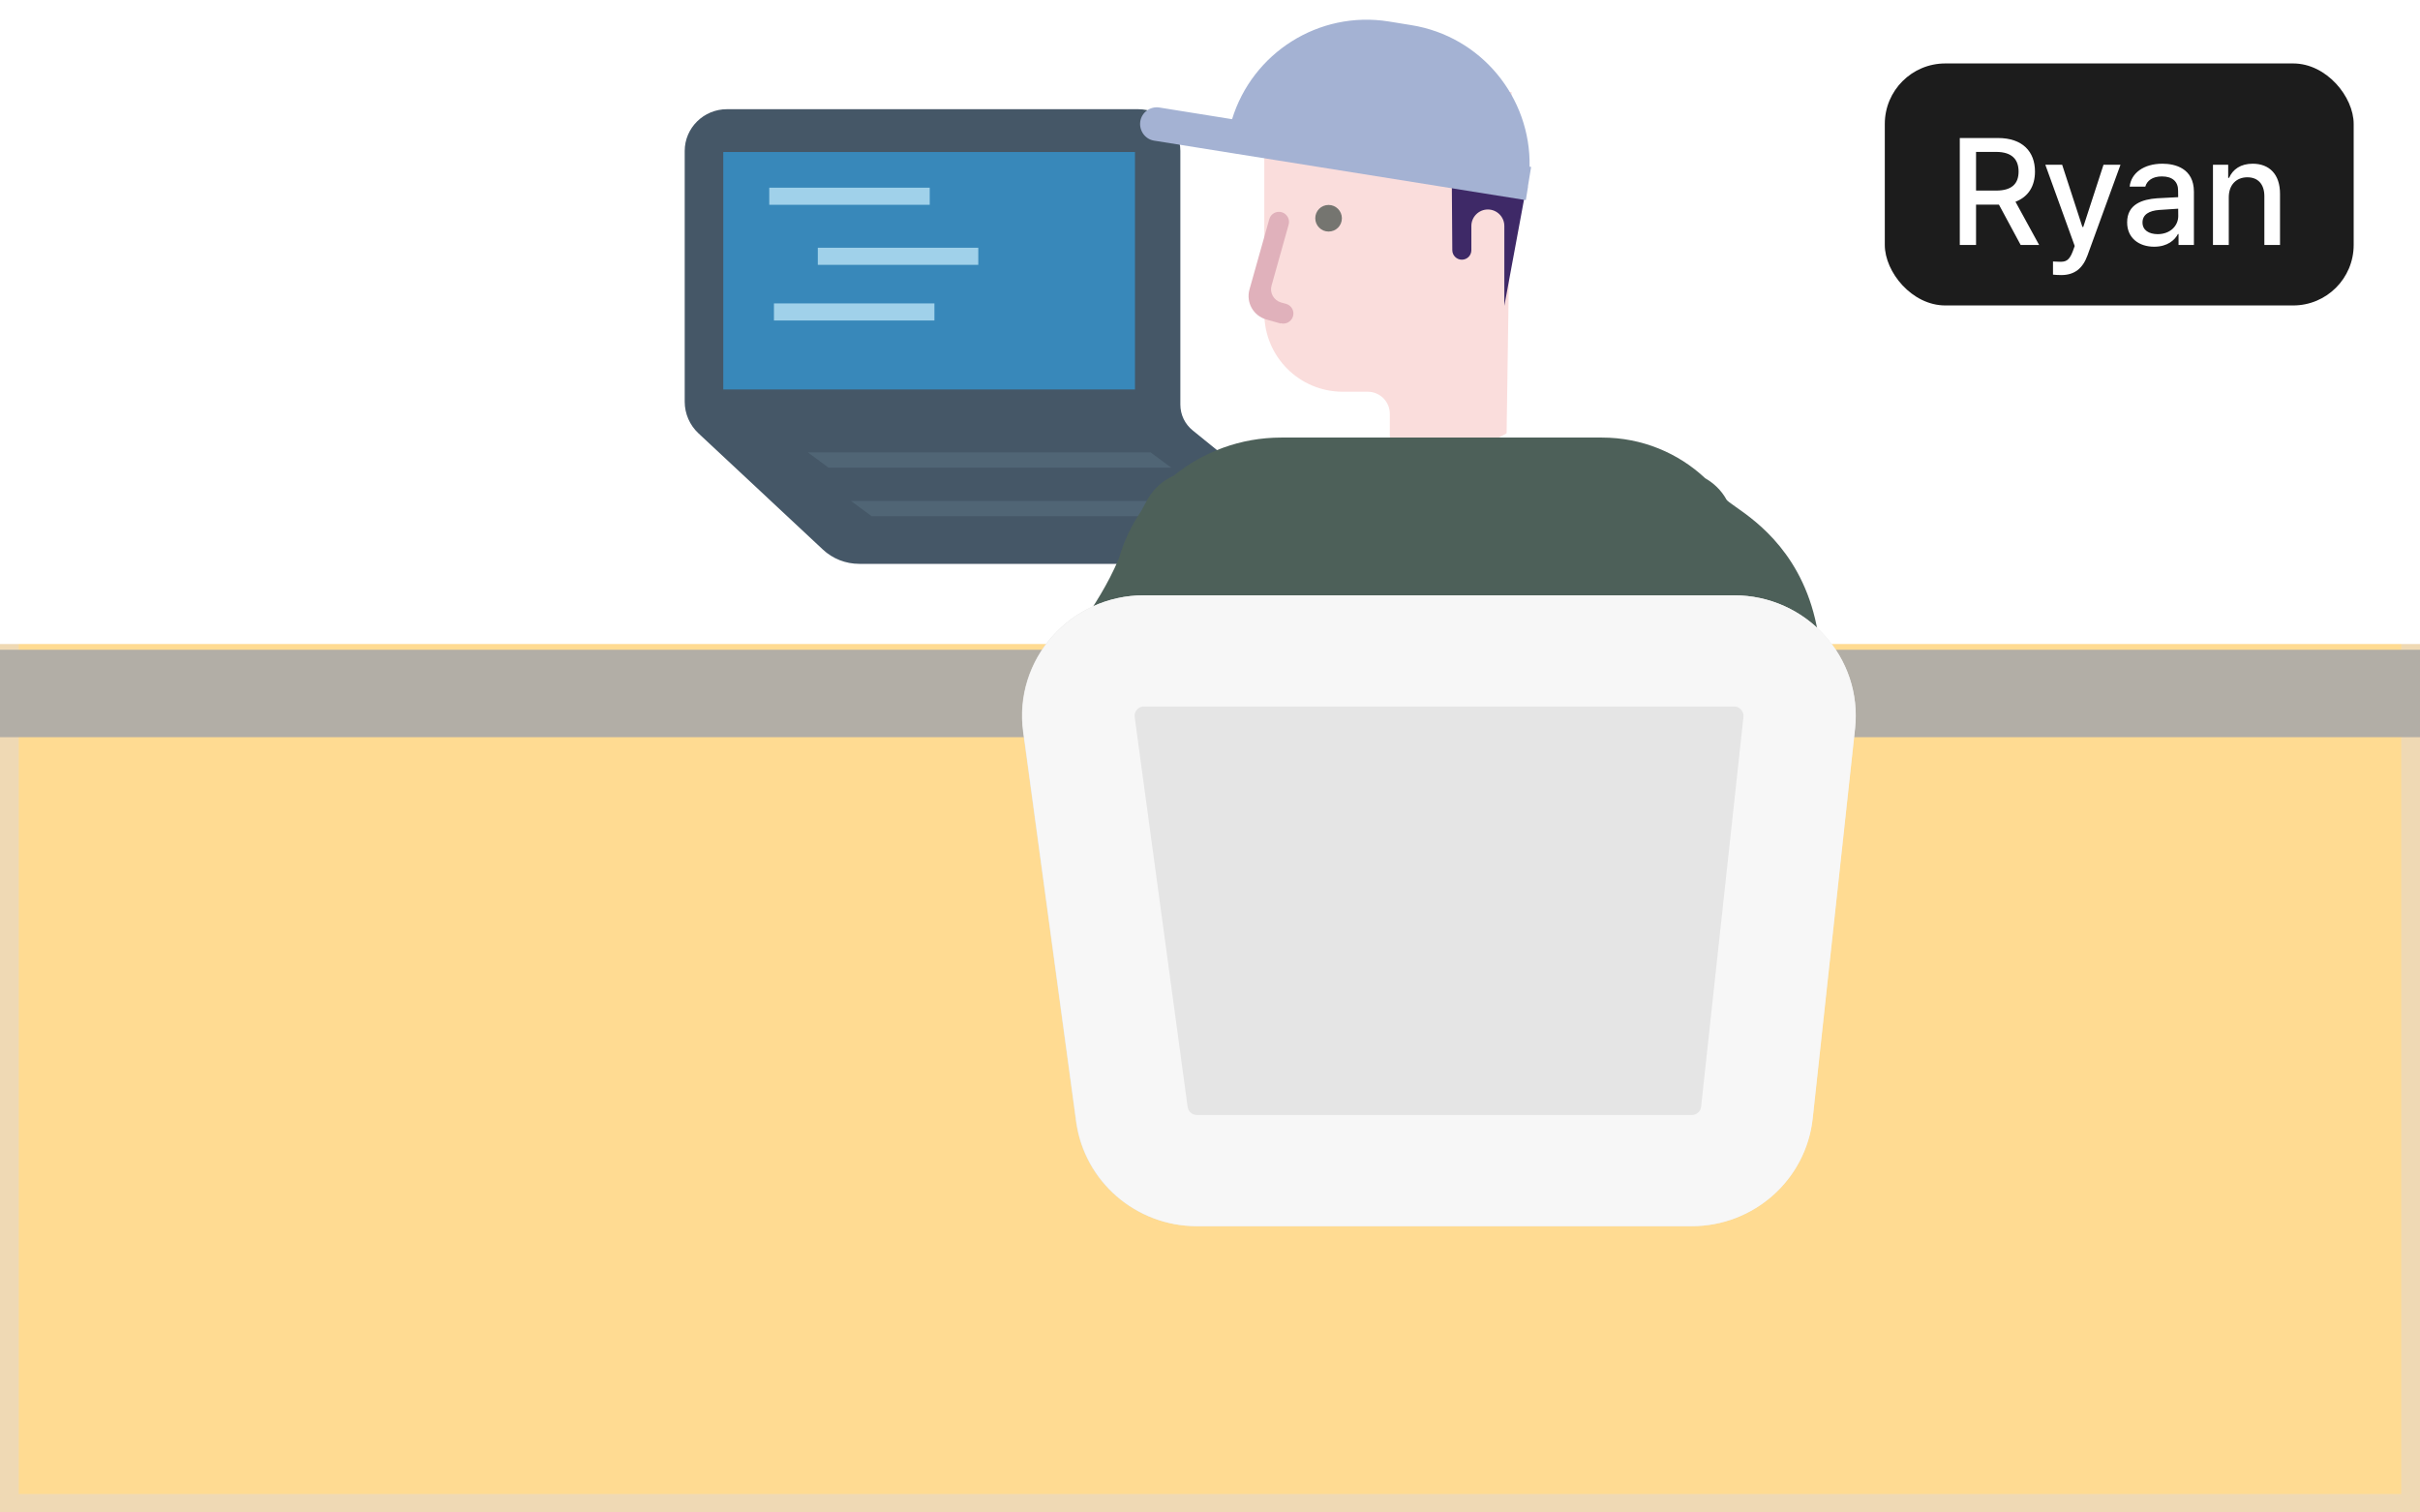 <svg width="160" height="100" viewBox="0 0 160 100" fill="none" xmlns="http://www.w3.org/2000/svg">
<rect x="0" y="0" width="160" height="100" fill="#333333" stroke="none"/>
<g clip-path="url(#clip0_14_1388)">
<path d="M159.38 0.61H0.62V99.38H159.38V0.61Z" fill="#FFDB92"/>
<path d="M160 100H0V0H160V100ZM1.24 98.78H158.76V1.22H1.24V98.77V98.78Z" fill="#EFD9B4"/>
<path d="M159.38 0.61H0.62V41.96H159.38V0.61Z" fill="white"/>
<path d="M160 42.58H0V0H160V42.58ZM1.24 41.35H158.76V1.22H1.24V41.35Z" fill="white"/>
<path d="M159.38 43.57H0.62V48.13H159.38V43.57Z" fill="#B2AEA6"/>
<path d="M160 48.74H0V42.96H160V48.74ZM1.24 47.52H158.76V44.18H1.24V47.52Z" fill="#B2AEA6"/>
<path d="M78.04 26.76V9.98C78.04 8.45 76.79 7.22 75.25 7.22H48.06C46.52 7.22 45.27 8.46 45.27 9.98V26.56C45.27 27.35 45.6 28.11 46.18 28.65L54.4 36.33C55.05 36.94 55.91 37.28 56.81 37.28H86.85C87.82 37.28 88.25 36.08 87.5 35.47L78.86 28.46C78.34 28.04 78.04 27.42 78.04 26.75V26.76Z" fill="#455767"/>
<path d="M75.04 10.05H47.82V25.75H75.04V10.05Z" fill="#3888BA"/>
<path d="M61.47 12.41H50.86V13.54H61.47V12.41Z" fill="#A0D1EA"/>
<path d="M64.68 16.38H54.07V17.51H64.68V16.38Z" fill="#A0D1EA"/>
<path d="M61.78 20.06H51.17V21.19H61.78V20.06Z" fill="#A0D1EA"/>
<path d="M77.44 30.92H54.78L53.41 29.91H76.07L77.44 30.92Z" fill="#506575"/>
<path d="M80.28 34.13H57.63L56.26 33.12H78.91L80.28 34.13Z" fill="#506575"/>
<path d="M99.93 6.08H83.59V20.71C83.59 23.58 85.91 25.9 88.78 25.9H90.43C91.23 25.9 91.89 26.55 91.89 27.36V28.8C91.89 30.62 93.84 31.78 95.44 30.91L99.61 28.65L99.94 6.09L99.93 6.08Z" fill="#FADDDC"/>
<path d="M84.67 21.39L83.72 21.12C82.87 20.88 82.37 20 82.61 19.14L83.92 14.49C84.02 14.13 84.39 13.93 84.74 14.03C85.09 14.13 85.3 14.5 85.2 14.85L84.07 18.88C83.93 19.36 84.22 19.86 84.7 20L85.03 20.09C85.39 20.19 85.59 20.56 85.49 20.91C85.39 21.26 85.02 21.47 84.67 21.37V21.39Z" fill="#E0B1BB"/>
<path d="M86.96 14.43C86.96 14.91 87.35 15.31 87.84 15.31C88.33 15.31 88.72 14.92 88.72 14.43C88.72 13.95 88.33 13.55 87.84 13.55C87.35 13.55 86.96 13.94 86.96 14.43Z" fill="#757570"/>
<path d="M95.99 19.4H97.09C97.62 19.4 98.05 18.97 98.05 18.44V14.05C98.05 13.52 97.62 13.09 97.09 13.09H95.99C95.46 13.09 95.03 13.52 95.03 14.05V18.44C95.03 18.97 95.46 19.4 95.99 19.4Z" fill="#FADDDC"/>
<path d="M95.99 12.36L96.02 16.54C96.02 16.89 96.31 17.17 96.65 17.17C97 17.17 97.28 16.89 97.28 16.54V14.94C97.28 14.34 97.77 13.85 98.37 13.85C98.97 13.85 99.46 14.34 99.46 14.94V20.22L101.02 11.8C101.02 11.8 101.5 7.59 98.49 6.39C95.48 5.19 95.97 12.36 95.97 12.36H95.99Z" fill="#3E2967"/>
<path d="M101.02 12.32L101.23 11.04L101.13 11.02C101.22 6.45 97.94 2.4 93.3 1.66L91.82 1.42C87.18 0.68 82.8 3.51 81.46 7.88L76.66 7.11C76.05 7.01 75.48 7.43 75.39 8.03C75.3 8.63 75.71 9.21 76.31 9.3L100.88 13.23L101.03 12.32H101.02Z" fill="#A4B2D3"/>
<path d="M114.13 33C113.79 32.4 113.3 31.94 112.74 31.62C110.96 29.95 108.56 28.93 105.91 28.93H84.71C82.01 28.93 79.54 29.88 77.6 31.45C76.9 31.76 76.29 32.29 75.88 33C75.83 33.09 75.68 33.36 75.45 33.79C74.8 34.74 74.3 35.8 73.97 36.94C70.94 44.04 66.11 43.29 73.44 58.88C73.44 58.88 116.58 58.85 116.58 58.84C126.26 38.2 114.64 33.9 114.12 33H114.13Z" fill="#4D6059"/>
<path d="M111.83 81.07H79.12C75.09 81.07 71.68 78.12 71.14 74.16L67.64 48.39C66.99 43.61 70.75 39.36 75.62 39.36H114.64C119.43 39.36 123.16 43.47 122.64 48.18L119.84 73.95C119.4 78 115.95 81.07 111.84 81.07H111.83Z" fill="#E5E5E5"/>
<path d="M114.64 46.71C114.71 46.71 114.92 46.71 115.11 46.92C115.3 47.13 115.27 47.33 115.27 47.4L112.47 73.17C112.44 73.49 112.17 73.72 111.85 73.72H79.14C78.83 73.72 78.56 73.49 78.52 73.18L75.02 47.41C75.02 47.34 74.98 47.13 75.17 46.92C75.36 46.71 75.57 46.71 75.64 46.71H114.66M114.66 39.36H75.64C70.77 39.36 67.01 43.61 67.66 48.39L71.16 74.16C71.7 78.11 75.11 81.07 79.14 81.07H111.85C115.96 81.07 119.41 78 119.85 73.95L122.65 48.18C123.16 43.47 119.43 39.36 114.65 39.36H114.66Z" fill="#F7F7F7"/>
<rect x="124.615" y="4.195" width="31" height="16" rx="4" fill="#1C1C1C"/>
<path d="M129.573 16.195V9.125H132.093C133.738 9.125 134.544 10.038 134.544 11.342C134.544 12.294 134.114 13.011 133.255 13.339L134.818 16.195H133.597L132.161 13.529H132.093H130.648V16.195H129.573ZM130.648 12.601H131.985C133.026 12.596 133.46 12.137 133.46 11.342C133.46 10.546 133.026 10.048 131.985 10.043H130.648V12.601ZM136.292 18.187C136.077 18.182 135.867 18.177 135.735 18.158V17.289C135.853 17.299 136.058 17.303 136.204 17.308C136.526 17.303 136.795 17.284 137.044 16.615L137.171 16.263L135.228 10.892H136.341L137.679 15.004H137.737L139.075 10.892H140.198L138.011 16.898C137.703 17.738 137.166 18.182 136.292 18.187ZM140.638 14.701C140.633 13.49 141.663 13.178 142.62 13.109C142.972 13.09 143.768 13.046 144.012 13.036L144.007 12.611C144.012 12.011 143.641 11.664 142.933 11.664C142.318 11.664 141.946 11.947 141.839 12.338H140.804C140.897 11.459 141.717 10.824 142.972 10.824C143.817 10.824 145.047 11.132 145.052 12.67V16.195H144.036V15.472H143.997C143.792 15.868 143.304 16.312 142.425 16.312C141.419 16.312 140.633 15.736 140.638 14.701ZM141.653 14.711C141.653 15.219 142.073 15.477 142.659 15.482C143.509 15.477 144.017 14.911 144.017 14.281L144.012 13.798C143.773 13.812 143.016 13.866 142.767 13.881C142.083 13.929 141.653 14.188 141.653 14.711ZM147.357 13.05V16.195H146.312V10.892H147.318V11.761H147.376C147.625 11.19 148.148 10.824 148.939 10.824C150.027 10.824 150.75 11.512 150.745 12.826V16.195H149.71V12.953C149.705 12.181 149.29 11.722 148.587 11.722C147.869 11.722 147.357 12.206 147.357 13.05Z" fill="white"/>
</g>
<defs>
<clipPath id="clip0_14_1388">
<rect width="160" height="100" fill="white"/>
</clipPath>
</defs>
</svg>
